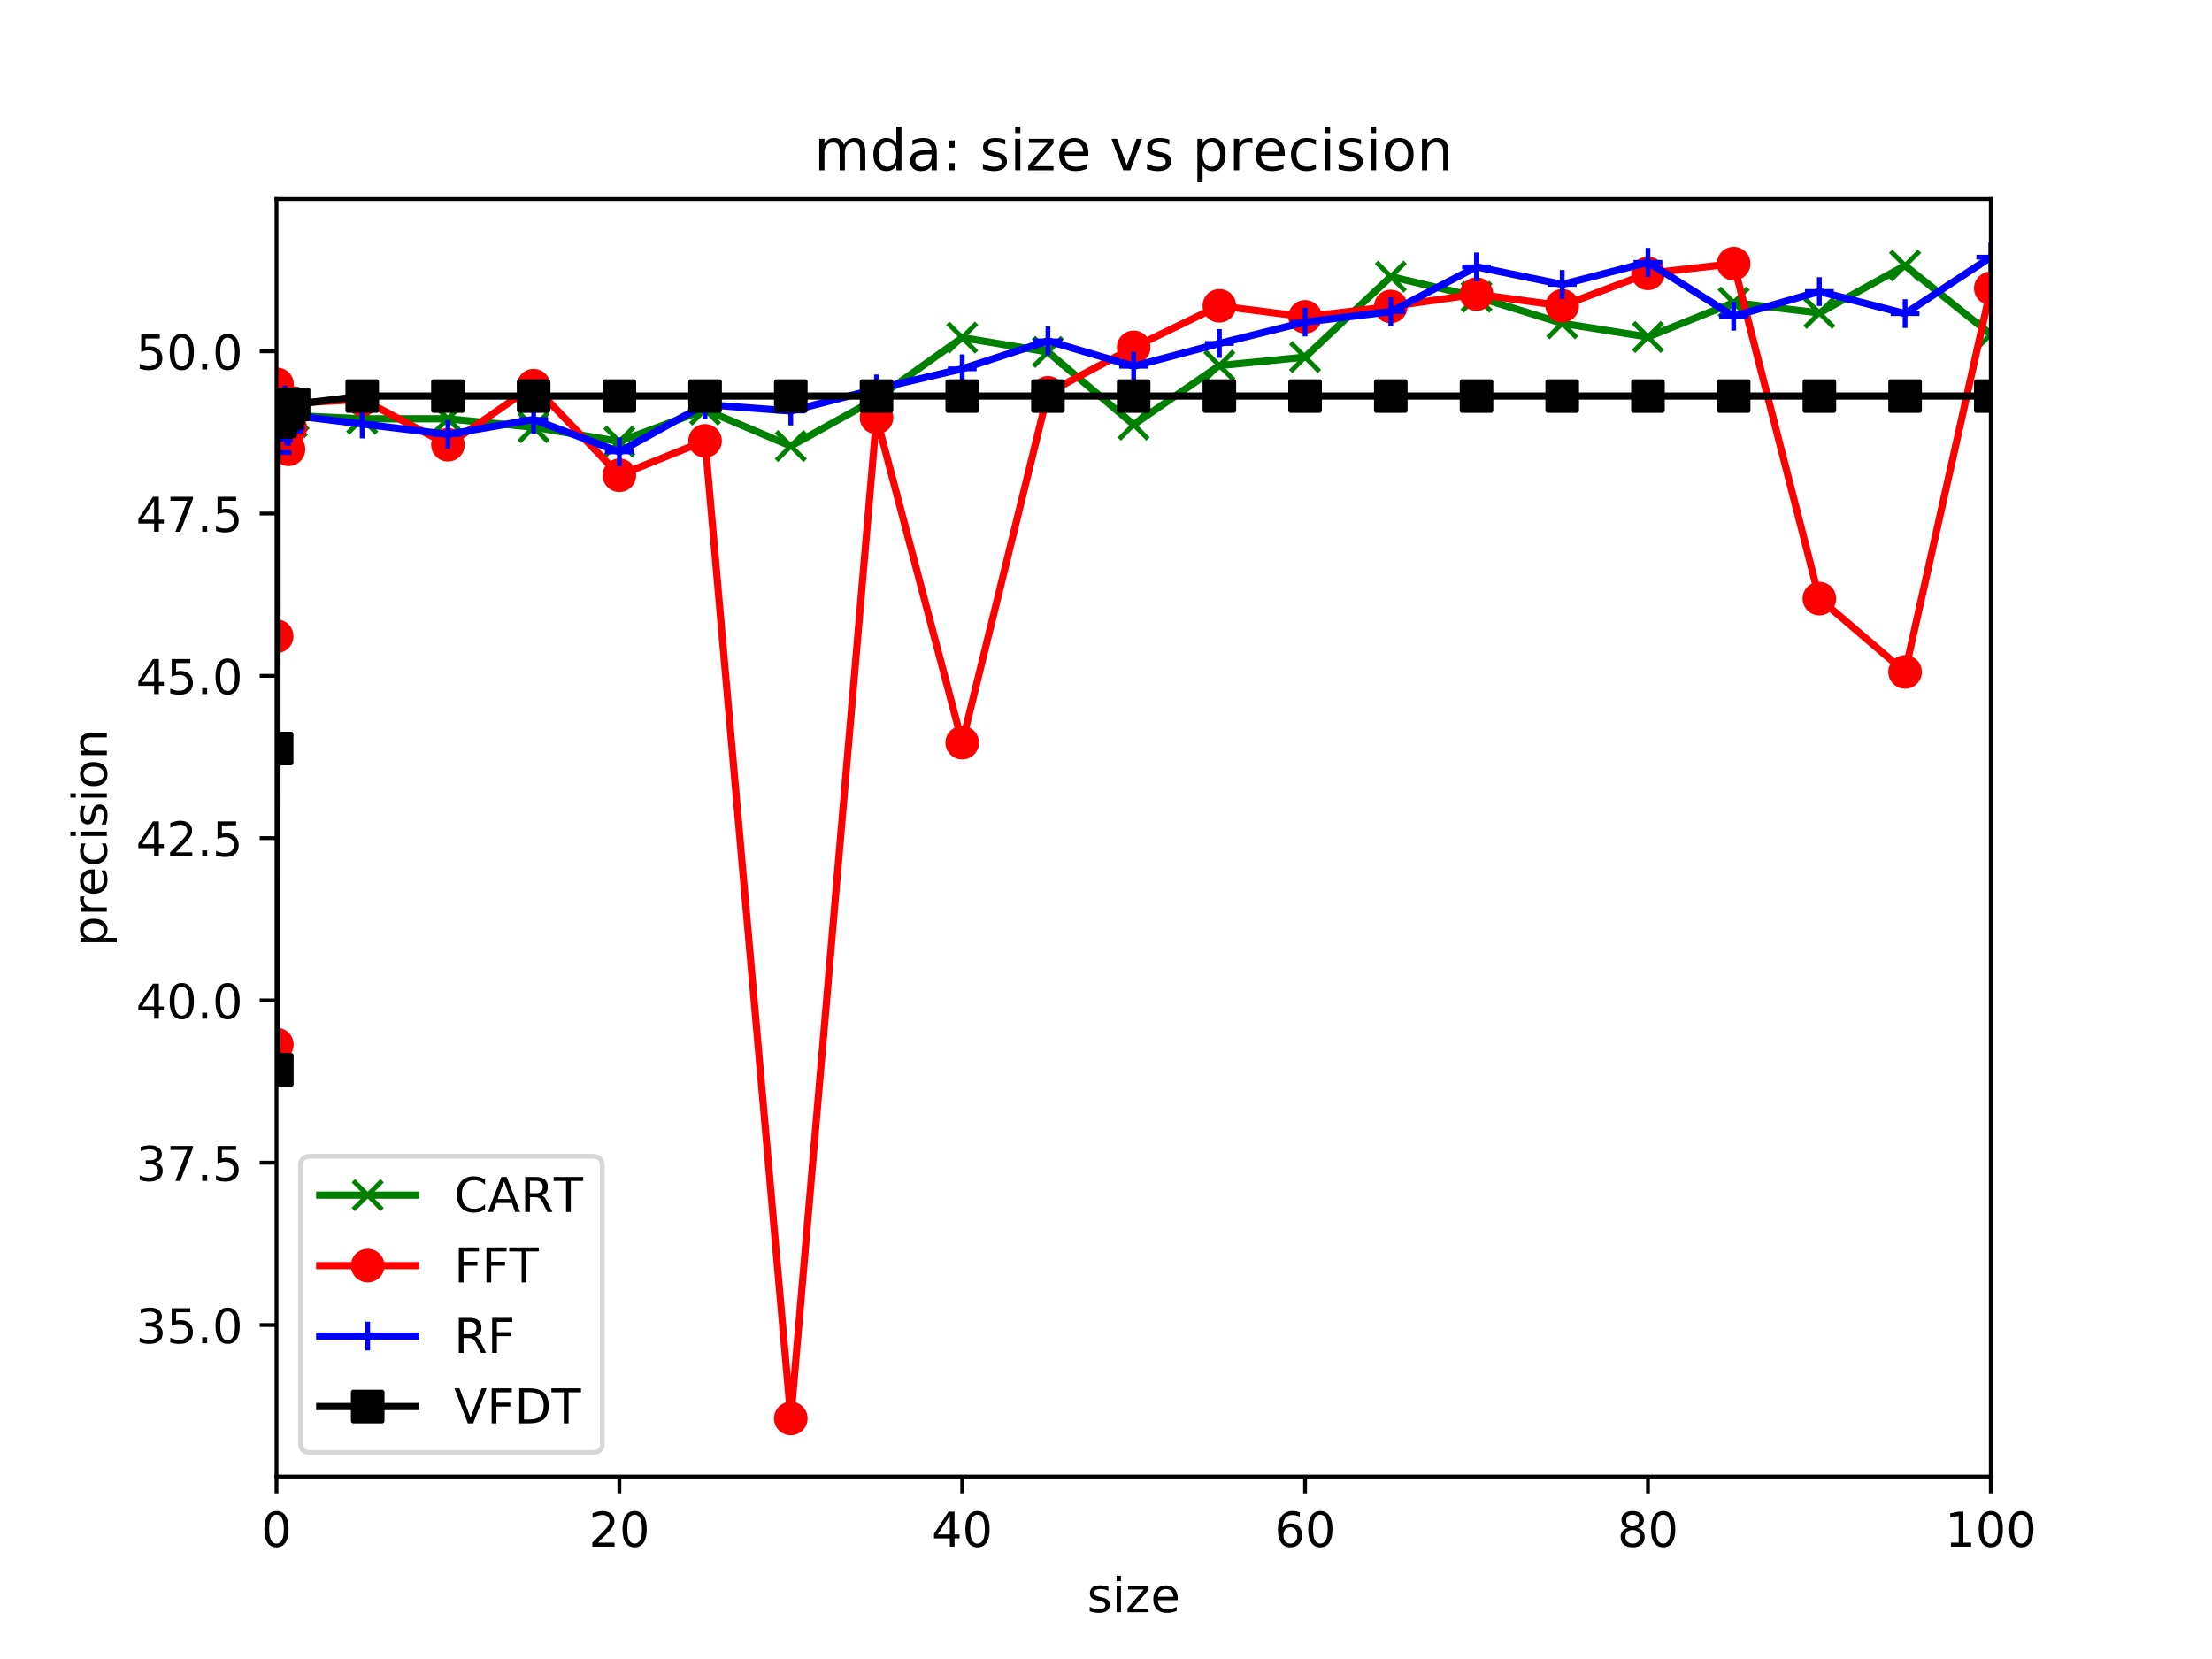 <?xml version="1.0" encoding="utf-8" standalone="no"?>
<!DOCTYPE svg PUBLIC "-//W3C//DTD SVG 1.1//EN"
  "http://www.w3.org/Graphics/SVG/1.1/DTD/svg11.dtd">
<!-- Created with matplotlib (https://matplotlib.org/) -->
<svg height="345.6pt" version="1.1" viewBox="0 0 460.8 345.6" width="460.8pt" xmlns="http://www.w3.org/2000/svg" xmlns:xlink="http://www.w3.org/1999/xlink">
 <defs>
  <style type="text/css">
*{stroke-linecap:butt;stroke-linejoin:round;}
  </style>
 </defs>
 <g id="figure_1">
  <g id="patch_1">
   <path d="M 0 345.6 
L 460.8 345.6 
L 460.8 0 
L 0 0 
z
" style="fill:#ffffff;"/>
  </g>
  <g id="axes_1">
   <g id="patch_2">
    <path d="M 57.6 307.584 
L 414.72 307.584 
L 414.72 41.472 
L 57.6 41.472 
z
" style="fill:#ffffff;"/>
   </g>
   <g id="matplotlib.axis_1">
    <g id="xtick_1">
     <g id="line2d_1">
      <defs>
       <path d="M 0 0 
L 0 3.5 
" id="m5012ac74fa" style="stroke:#000000;stroke-width:0.8;"/>
      </defs>
      <g>
       <use style="stroke:#000000;stroke-width:0.8;" x="57.6" xlink:href="#m5012ac74fa" y="307.584"/>
      </g>
     </g>
     <g id="text_1">
      <!-- 0 -->
      <defs>
       <path d="M 31.781 66.406 
Q 24.172 66.406 20.328 58.906 
Q 16.5 51.422 16.5 36.375 
Q 16.5 21.391 20.328 13.891 
Q 24.172 6.391 31.781 6.391 
Q 39.453 6.391 43.281 13.891 
Q 47.125 21.391 47.125 36.375 
Q 47.125 51.422 43.281 58.906 
Q 39.453 66.406 31.781 66.406 
z
M 31.781 74.219 
Q 44.047 74.219 50.516 64.516 
Q 56.984 54.828 56.984 36.375 
Q 56.984 17.969 50.516 8.266 
Q 44.047 -1.422 31.781 -1.422 
Q 19.531 -1.422 13.062 8.266 
Q 6.594 17.969 6.594 36.375 
Q 6.594 54.828 13.062 64.516 
Q 19.531 74.219 31.781 74.219 
z
" id="DejaVuSans-48"/>
      </defs>
      <g transform="translate(54.419 322.182)scale(0.1 -0.1)">
       <use xlink:href="#DejaVuSans-48"/>
      </g>
     </g>
    </g>
    <g id="xtick_2">
     <g id="line2d_2">
      <g>
       <use style="stroke:#000000;stroke-width:0.8;" x="129.024" xlink:href="#m5012ac74fa" y="307.584"/>
      </g>
     </g>
     <g id="text_2">
      <!-- 20 -->
      <defs>
       <path d="M 19.188 8.297 
L 53.609 8.297 
L 53.609 0 
L 7.328 0 
L 7.328 8.297 
Q 12.938 14.109 22.625 23.891 
Q 32.328 33.688 34.812 36.531 
Q 39.547 41.844 41.422 45.531 
Q 43.312 49.219 43.312 52.781 
Q 43.312 58.594 39.234 62.25 
Q 35.156 65.922 28.609 65.922 
Q 23.969 65.922 18.812 64.312 
Q 13.672 62.703 7.812 59.422 
L 7.812 69.391 
Q 13.766 71.781 18.938 73 
Q 24.125 74.219 28.422 74.219 
Q 39.75 74.219 46.484 68.547 
Q 53.219 62.891 53.219 53.422 
Q 53.219 48.922 51.531 44.891 
Q 49.859 40.875 45.406 35.406 
Q 44.188 33.984 37.641 27.219 
Q 31.109 20.453 19.188 8.297 
z
" id="DejaVuSans-50"/>
      </defs>
      <g transform="translate(122.662 322.182)scale(0.1 -0.1)">
       <use xlink:href="#DejaVuSans-50"/>
       <use x="63.623" xlink:href="#DejaVuSans-48"/>
      </g>
     </g>
    </g>
    <g id="xtick_3">
     <g id="line2d_3">
      <g>
       <use style="stroke:#000000;stroke-width:0.8;" x="200.448" xlink:href="#m5012ac74fa" y="307.584"/>
      </g>
     </g>
     <g id="text_3">
      <!-- 40 -->
      <defs>
       <path d="M 37.797 64.312 
L 12.891 25.391 
L 37.797 25.391 
z
M 35.203 72.906 
L 47.609 72.906 
L 47.609 25.391 
L 58.016 25.391 
L 58.016 17.188 
L 47.609 17.188 
L 47.609 0 
L 37.797 0 
L 37.797 17.188 
L 4.891 17.188 
L 4.891 26.703 
z
" id="DejaVuSans-52"/>
      </defs>
      <g transform="translate(194.085 322.182)scale(0.1 -0.1)">
       <use xlink:href="#DejaVuSans-52"/>
       <use x="63.623" xlink:href="#DejaVuSans-48"/>
      </g>
     </g>
    </g>
    <g id="xtick_4">
     <g id="line2d_4">
      <g>
       <use style="stroke:#000000;stroke-width:0.8;" x="271.872" xlink:href="#m5012ac74fa" y="307.584"/>
      </g>
     </g>
     <g id="text_4">
      <!-- 60 -->
      <defs>
       <path d="M 33.016 40.375 
Q 26.375 40.375 22.484 35.828 
Q 18.609 31.297 18.609 23.391 
Q 18.609 15.531 22.484 10.953 
Q 26.375 6.391 33.016 6.391 
Q 39.656 6.391 43.531 10.953 
Q 47.406 15.531 47.406 23.391 
Q 47.406 31.297 43.531 35.828 
Q 39.656 40.375 33.016 40.375 
z
M 52.594 71.297 
L 52.594 62.312 
Q 48.875 64.062 45.094 64.984 
Q 41.312 65.922 37.594 65.922 
Q 27.828 65.922 22.672 59.328 
Q 17.531 52.734 16.797 39.406 
Q 19.672 43.656 24.016 45.922 
Q 28.375 48.188 33.594 48.188 
Q 44.578 48.188 50.953 41.516 
Q 57.328 34.859 57.328 23.391 
Q 57.328 12.156 50.688 5.359 
Q 44.047 -1.422 33.016 -1.422 
Q 20.359 -1.422 13.672 8.266 
Q 6.984 17.969 6.984 36.375 
Q 6.984 53.656 15.188 63.938 
Q 23.391 74.219 37.203 74.219 
Q 40.922 74.219 44.703 73.484 
Q 48.484 72.75 52.594 71.297 
z
" id="DejaVuSans-54"/>
      </defs>
      <g transform="translate(265.51 322.182)scale(0.1 -0.1)">
       <use xlink:href="#DejaVuSans-54"/>
       <use x="63.623" xlink:href="#DejaVuSans-48"/>
      </g>
     </g>
    </g>
    <g id="xtick_5">
     <g id="line2d_5">
      <g>
       <use style="stroke:#000000;stroke-width:0.8;" x="343.296" xlink:href="#m5012ac74fa" y="307.584"/>
      </g>
     </g>
     <g id="text_5">
      <!-- 80 -->
      <defs>
       <path d="M 31.781 34.625 
Q 24.75 34.625 20.719 30.859 
Q 16.703 27.094 16.703 20.516 
Q 16.703 13.922 20.719 10.156 
Q 24.75 6.391 31.781 6.391 
Q 38.812 6.391 42.859 10.172 
Q 46.922 13.969 46.922 20.516 
Q 46.922 27.094 42.891 30.859 
Q 38.875 34.625 31.781 34.625 
z
M 21.922 38.812 
Q 15.578 40.375 12.031 44.719 
Q 8.5 49.078 8.5 55.328 
Q 8.5 64.062 14.719 69.141 
Q 20.953 74.219 31.781 74.219 
Q 42.672 74.219 48.875 69.141 
Q 55.078 64.062 55.078 55.328 
Q 55.078 49.078 51.531 44.719 
Q 48 40.375 41.703 38.812 
Q 48.828 37.156 52.797 32.312 
Q 56.781 27.484 56.781 20.516 
Q 56.781 9.906 50.312 4.234 
Q 43.844 -1.422 31.781 -1.422 
Q 19.734 -1.422 13.25 4.234 
Q 6.781 9.906 6.781 20.516 
Q 6.781 27.484 10.781 32.312 
Q 14.797 37.156 21.922 38.812 
z
M 18.312 54.391 
Q 18.312 48.734 21.844 45.562 
Q 25.391 42.391 31.781 42.391 
Q 38.141 42.391 41.719 45.562 
Q 45.312 48.734 45.312 54.391 
Q 45.312 60.062 41.719 63.234 
Q 38.141 66.406 31.781 66.406 
Q 25.391 66.406 21.844 63.234 
Q 18.312 60.062 18.312 54.391 
z
" id="DejaVuSans-56"/>
      </defs>
      <g transform="translate(336.933 322.182)scale(0.1 -0.1)">
       <use xlink:href="#DejaVuSans-56"/>
       <use x="63.623" xlink:href="#DejaVuSans-48"/>
      </g>
     </g>
    </g>
    <g id="xtick_6">
     <g id="line2d_6">
      <g>
       <use style="stroke:#000000;stroke-width:0.8;" x="414.72" xlink:href="#m5012ac74fa" y="307.584"/>
      </g>
     </g>
     <g id="text_6">
      <!-- 100 -->
      <defs>
       <path d="M 12.406 8.297 
L 28.516 8.297 
L 28.516 63.922 
L 10.984 60.406 
L 10.984 69.391 
L 28.422 72.906 
L 38.281 72.906 
L 38.281 8.297 
L 54.391 8.297 
L 54.391 0 
L 12.406 0 
z
" id="DejaVuSans-49"/>
      </defs>
      <g transform="translate(405.176 322.182)scale(0.1 -0.1)">
       <use xlink:href="#DejaVuSans-49"/>
       <use x="63.623" xlink:href="#DejaVuSans-48"/>
       <use x="127.246" xlink:href="#DejaVuSans-48"/>
      </g>
     </g>
    </g>
    <g id="text_7">
     <!-- size -->
     <defs>
      <path d="M 44.281 53.078 
L 44.281 44.578 
Q 40.484 46.531 36.375 47.5 
Q 32.281 48.484 27.875 48.484 
Q 21.188 48.484 17.844 46.438 
Q 14.5 44.391 14.5 40.281 
Q 14.5 37.156 16.891 35.375 
Q 19.281 33.594 26.516 31.984 
L 29.594 31.297 
Q 39.156 29.25 43.188 25.516 
Q 47.219 21.781 47.219 15.094 
Q 47.219 7.469 41.188 3.016 
Q 35.156 -1.422 24.609 -1.422 
Q 20.219 -1.422 15.453 -0.562 
Q 10.688 0.297 5.422 2 
L 5.422 11.281 
Q 10.406 8.688 15.234 7.391 
Q 20.062 6.109 24.812 6.109 
Q 31.156 6.109 34.562 8.281 
Q 37.984 10.453 37.984 14.406 
Q 37.984 18.062 35.516 20.016 
Q 33.062 21.969 24.703 23.781 
L 21.578 24.516 
Q 13.234 26.266 9.516 29.906 
Q 5.812 33.547 5.812 39.891 
Q 5.812 47.609 11.281 51.797 
Q 16.75 56 26.812 56 
Q 31.781 56 36.172 55.266 
Q 40.578 54.547 44.281 53.078 
z
" id="DejaVuSans-115"/>
      <path d="M 9.422 54.688 
L 18.406 54.688 
L 18.406 0 
L 9.422 0 
z
M 9.422 75.984 
L 18.406 75.984 
L 18.406 64.594 
L 9.422 64.594 
z
" id="DejaVuSans-105"/>
      <path d="M 5.516 54.688 
L 48.188 54.688 
L 48.188 46.484 
L 14.406 7.172 
L 48.188 7.172 
L 48.188 0 
L 4.297 0 
L 4.297 8.203 
L 38.094 47.516 
L 5.516 47.516 
z
" id="DejaVuSans-122"/>
      <path d="M 56.203 29.594 
L 56.203 25.203 
L 14.891 25.203 
Q 15.484 15.922 20.484 11.062 
Q 25.484 6.203 34.422 6.203 
Q 39.594 6.203 44.453 7.469 
Q 49.312 8.734 54.109 11.281 
L 54.109 2.781 
Q 49.266 0.734 44.188 -0.344 
Q 39.109 -1.422 33.891 -1.422 
Q 20.797 -1.422 13.156 6.188 
Q 5.516 13.812 5.516 26.812 
Q 5.516 40.234 12.766 48.109 
Q 20.016 56 32.328 56 
Q 43.359 56 49.781 48.891 
Q 56.203 41.797 56.203 29.594 
z
M 47.219 32.234 
Q 47.125 39.594 43.094 43.984 
Q 39.062 48.391 32.422 48.391 
Q 24.906 48.391 20.391 44.141 
Q 15.875 39.891 15.188 32.172 
z
" id="DejaVuSans-101"/>
     </defs>
     <g transform="translate(226.465 335.861)scale(0.1 -0.1)">
      <use xlink:href="#DejaVuSans-115"/>
      <use x="52.1" xlink:href="#DejaVuSans-105"/>
      <use x="79.883" xlink:href="#DejaVuSans-122"/>
      <use x="132.373" xlink:href="#DejaVuSans-101"/>
     </g>
    </g>
   </g>
   <g id="matplotlib.axis_2">
    <g id="ytick_1">
     <g id="line2d_7">
      <defs>
       <path d="M 0 0 
L -3.5 0 
" id="mf32bd32cf8" style="stroke:#000000;stroke-width:0.8;"/>
      </defs>
      <g>
       <use style="stroke:#000000;stroke-width:0.8;" x="57.6" xlink:href="#mf32bd32cf8" y="276.015"/>
      </g>
     </g>
     <g id="text_8">
      <!-- 35.0 -->
      <defs>
       <path d="M 40.578 39.312 
Q 47.656 37.797 51.625 33 
Q 55.609 28.219 55.609 21.188 
Q 55.609 10.406 48.188 4.484 
Q 40.766 -1.422 27.094 -1.422 
Q 22.516 -1.422 17.656 -0.516 
Q 12.797 0.391 7.625 2.203 
L 7.625 11.719 
Q 11.719 9.328 16.594 8.109 
Q 21.484 6.891 26.812 6.891 
Q 36.078 6.891 40.938 10.547 
Q 45.797 14.203 45.797 21.188 
Q 45.797 27.641 41.281 31.266 
Q 36.766 34.906 28.719 34.906 
L 20.219 34.906 
L 20.219 43.016 
L 29.109 43.016 
Q 36.375 43.016 40.234 45.922 
Q 44.094 48.828 44.094 54.297 
Q 44.094 59.906 40.109 62.906 
Q 36.141 65.922 28.719 65.922 
Q 24.656 65.922 20.016 65.031 
Q 15.375 64.156 9.812 62.312 
L 9.812 71.094 
Q 15.438 72.656 20.344 73.438 
Q 25.25 74.219 29.594 74.219 
Q 40.828 74.219 47.359 69.109 
Q 53.906 64.016 53.906 55.328 
Q 53.906 49.266 50.438 45.094 
Q 46.969 40.922 40.578 39.312 
z
" id="DejaVuSans-51"/>
       <path d="M 10.797 72.906 
L 49.516 72.906 
L 49.516 64.594 
L 19.828 64.594 
L 19.828 46.734 
Q 21.969 47.469 24.109 47.828 
Q 26.266 48.188 28.422 48.188 
Q 40.625 48.188 47.75 41.5 
Q 54.891 34.812 54.891 23.391 
Q 54.891 11.625 47.562 5.094 
Q 40.234 -1.422 26.906 -1.422 
Q 22.312 -1.422 17.547 -0.641 
Q 12.797 0.141 7.719 1.703 
L 7.719 11.625 
Q 12.109 9.234 16.797 8.062 
Q 21.484 6.891 26.703 6.891 
Q 35.156 6.891 40.078 11.328 
Q 45.016 15.766 45.016 23.391 
Q 45.016 31 40.078 35.438 
Q 35.156 39.891 26.703 39.891 
Q 22.75 39.891 18.812 39.016 
Q 14.891 38.141 10.797 36.281 
z
" id="DejaVuSans-53"/>
       <path d="M 10.688 12.406 
L 21 12.406 
L 21 0 
L 10.688 0 
z
" id="DejaVuSans-46"/>
      </defs>
      <g transform="translate(28.334 279.815)scale(0.1 -0.1)">
       <use xlink:href="#DejaVuSans-51"/>
       <use x="63.623" xlink:href="#DejaVuSans-53"/>
       <use x="127.246" xlink:href="#DejaVuSans-46"/>
       <use x="159.033" xlink:href="#DejaVuSans-48"/>
      </g>
     </g>
    </g>
    <g id="ytick_2">
     <g id="line2d_8">
      <g>
       <use style="stroke:#000000;stroke-width:0.8;" x="57.6" xlink:href="#mf32bd32cf8" y="242.209"/>
      </g>
     </g>
     <g id="text_9">
      <!-- 37.5 -->
      <defs>
       <path d="M 8.203 72.906 
L 55.078 72.906 
L 55.078 68.703 
L 28.609 0 
L 18.312 0 
L 43.219 64.594 
L 8.203 64.594 
z
" id="DejaVuSans-55"/>
      </defs>
      <g transform="translate(28.334 246.008)scale(0.1 -0.1)">
       <use xlink:href="#DejaVuSans-51"/>
       <use x="63.623" xlink:href="#DejaVuSans-55"/>
       <use x="127.246" xlink:href="#DejaVuSans-46"/>
       <use x="159.033" xlink:href="#DejaVuSans-53"/>
      </g>
     </g>
    </g>
    <g id="ytick_3">
     <g id="line2d_9">
      <g>
       <use style="stroke:#000000;stroke-width:0.8;" x="57.6" xlink:href="#mf32bd32cf8" y="208.402"/>
      </g>
     </g>
     <g id="text_10">
      <!-- 40.0 -->
      <g transform="translate(28.334 212.201)scale(0.1 -0.1)">
       <use xlink:href="#DejaVuSans-52"/>
       <use x="63.623" xlink:href="#DejaVuSans-48"/>
       <use x="127.246" xlink:href="#DejaVuSans-46"/>
       <use x="159.033" xlink:href="#DejaVuSans-48"/>
      </g>
     </g>
    </g>
    <g id="ytick_4">
     <g id="line2d_10">
      <g>
       <use style="stroke:#000000;stroke-width:0.8;" x="57.6" xlink:href="#mf32bd32cf8" y="174.596"/>
      </g>
     </g>
     <g id="text_11">
      <!-- 42.5 -->
      <g transform="translate(28.334 178.395)scale(0.1 -0.1)">
       <use xlink:href="#DejaVuSans-52"/>
       <use x="63.623" xlink:href="#DejaVuSans-50"/>
       <use x="127.246" xlink:href="#DejaVuSans-46"/>
       <use x="159.033" xlink:href="#DejaVuSans-53"/>
      </g>
     </g>
    </g>
    <g id="ytick_5">
     <g id="line2d_11">
      <g>
       <use style="stroke:#000000;stroke-width:0.8;" x="57.6" xlink:href="#mf32bd32cf8" y="140.789"/>
      </g>
     </g>
     <g id="text_12">
      <!-- 45.0 -->
      <g transform="translate(28.334 144.588)scale(0.1 -0.1)">
       <use xlink:href="#DejaVuSans-52"/>
       <use x="63.623" xlink:href="#DejaVuSans-53"/>
       <use x="127.246" xlink:href="#DejaVuSans-46"/>
       <use x="159.033" xlink:href="#DejaVuSans-48"/>
      </g>
     </g>
    </g>
    <g id="ytick_6">
     <g id="line2d_12">
      <g>
       <use style="stroke:#000000;stroke-width:0.8;" x="57.6" xlink:href="#mf32bd32cf8" y="106.982"/>
      </g>
     </g>
     <g id="text_13">
      <!-- 47.5 -->
      <g transform="translate(28.334 110.782)scale(0.1 -0.1)">
       <use xlink:href="#DejaVuSans-52"/>
       <use x="63.623" xlink:href="#DejaVuSans-55"/>
       <use x="127.246" xlink:href="#DejaVuSans-46"/>
       <use x="159.033" xlink:href="#DejaVuSans-53"/>
      </g>
     </g>
    </g>
    <g id="ytick_7">
     <g id="line2d_13">
      <g>
       <use style="stroke:#000000;stroke-width:0.8;" x="57.6" xlink:href="#mf32bd32cf8" y="73.176"/>
      </g>
     </g>
     <g id="text_14">
      <!-- 50.0 -->
      <g transform="translate(28.334 76.975)scale(0.1 -0.1)">
       <use xlink:href="#DejaVuSans-53"/>
       <use x="63.623" xlink:href="#DejaVuSans-48"/>
       <use x="127.246" xlink:href="#DejaVuSans-46"/>
       <use x="159.033" xlink:href="#DejaVuSans-48"/>
      </g>
     </g>
    </g>
    <g id="text_15">
     <!-- precision -->
     <defs>
      <path d="M 18.109 8.203 
L 18.109 -20.797 
L 9.078 -20.797 
L 9.078 54.688 
L 18.109 54.688 
L 18.109 46.391 
Q 20.953 51.266 25.266 53.625 
Q 29.594 56 35.594 56 
Q 45.562 56 51.781 48.094 
Q 58.016 40.188 58.016 27.297 
Q 58.016 14.406 51.781 6.484 
Q 45.562 -1.422 35.594 -1.422 
Q 29.594 -1.422 25.266 0.953 
Q 20.953 3.328 18.109 8.203 
z
M 48.688 27.297 
Q 48.688 37.203 44.609 42.844 
Q 40.531 48.484 33.406 48.484 
Q 26.266 48.484 22.188 42.844 
Q 18.109 37.203 18.109 27.297 
Q 18.109 17.391 22.188 11.75 
Q 26.266 6.109 33.406 6.109 
Q 40.531 6.109 44.609 11.75 
Q 48.688 17.391 48.688 27.297 
z
" id="DejaVuSans-112"/>
      <path d="M 41.109 46.297 
Q 39.594 47.172 37.812 47.578 
Q 36.031 48 33.891 48 
Q 26.266 48 22.188 43.047 
Q 18.109 38.094 18.109 28.812 
L 18.109 0 
L 9.078 0 
L 9.078 54.688 
L 18.109 54.688 
L 18.109 46.188 
Q 20.953 51.172 25.484 53.578 
Q 30.031 56 36.531 56 
Q 37.453 56 38.578 55.875 
Q 39.703 55.766 41.062 55.516 
z
" id="DejaVuSans-114"/>
      <path d="M 48.781 52.594 
L 48.781 44.188 
Q 44.969 46.297 41.141 47.344 
Q 37.312 48.391 33.406 48.391 
Q 24.656 48.391 19.812 42.844 
Q 14.984 37.312 14.984 27.297 
Q 14.984 17.281 19.812 11.734 
Q 24.656 6.203 33.406 6.203 
Q 37.312 6.203 41.141 7.25 
Q 44.969 8.297 48.781 10.406 
L 48.781 2.094 
Q 45.016 0.344 40.984 -0.531 
Q 36.969 -1.422 32.422 -1.422 
Q 20.062 -1.422 12.781 6.344 
Q 5.516 14.109 5.516 27.297 
Q 5.516 40.672 12.859 48.328 
Q 20.219 56 33.016 56 
Q 37.156 56 41.109 55.141 
Q 45.062 54.297 48.781 52.594 
z
" id="DejaVuSans-99"/>
      <path d="M 30.609 48.391 
Q 23.391 48.391 19.188 42.75 
Q 14.984 37.109 14.984 27.297 
Q 14.984 17.484 19.156 11.844 
Q 23.344 6.203 30.609 6.203 
Q 37.797 6.203 41.984 11.859 
Q 46.188 17.531 46.188 27.297 
Q 46.188 37.016 41.984 42.703 
Q 37.797 48.391 30.609 48.391 
z
M 30.609 56 
Q 42.328 56 49.016 48.375 
Q 55.719 40.766 55.719 27.297 
Q 55.719 13.875 49.016 6.219 
Q 42.328 -1.422 30.609 -1.422 
Q 18.844 -1.422 12.172 6.219 
Q 5.516 13.875 5.516 27.297 
Q 5.516 40.766 12.172 48.375 
Q 18.844 56 30.609 56 
z
" id="DejaVuSans-111"/>
      <path d="M 54.891 33.016 
L 54.891 0 
L 45.906 0 
L 45.906 32.719 
Q 45.906 40.484 42.875 44.328 
Q 39.844 48.188 33.797 48.188 
Q 26.516 48.188 22.312 43.547 
Q 18.109 38.922 18.109 30.906 
L 18.109 0 
L 9.078 0 
L 9.078 54.688 
L 18.109 54.688 
L 18.109 46.188 
Q 21.344 51.125 25.703 53.562 
Q 30.078 56 35.797 56 
Q 45.219 56 50.047 50.172 
Q 54.891 44.344 54.891 33.016 
z
" id="DejaVuSans-110"/>
     </defs>
     <g transform="translate(22.255 197.193)rotate(-90)scale(0.1 -0.1)">
      <use xlink:href="#DejaVuSans-112"/>
      <use x="63.477" xlink:href="#DejaVuSans-114"/>
      <use x="104.559" xlink:href="#DejaVuSans-101"/>
      <use x="166.082" xlink:href="#DejaVuSans-99"/>
      <use x="221.062" xlink:href="#DejaVuSans-105"/>
      <use x="248.846" xlink:href="#DejaVuSans-115"/>
      <use x="300.945" xlink:href="#DejaVuSans-105"/>
      <use x="328.729" xlink:href="#DejaVuSans-111"/>
      <use x="389.91" xlink:href="#DejaVuSans-110"/>
     </g>
    </g>
   </g>
   <g id="line2d_14">
    <path clip-path="url(#pc48d5908f8)" d="M 57.636 155.934 
L 57.671 86.563 
L 57.707 88.186 
L 57.743 86.834 
L 57.779 88.051 
L 57.814 87.51 
L 57.85 87.645 
L 57.886 87.645 
L 57.921 87.645 
L 57.957 87.645 
L 58.314 86.563 
L 58.671 84.129 
L 59.028 84.129 
L 59.386 83.859 
L 59.743 85.211 
L 60.1 91.837 
L 60.457 84.805 
L 60.814 87.916 
L 61.171 86.563 
L 75.456 87.239 
L 93.312 87.239 
L 111.168 88.997 
L 129.024 91.972 
L 146.88 85.346 
L 164.736 92.919 
L 182.592 83.047 
L 200.448 70.336 
L 218.304 73.311 
L 236.16 88.456 
L 254.016 76.151 
L 271.872 74.393 
L 289.728 57.625 
L 307.584 61.817 
L 325.44 67.361 
L 343.296 70.201 
L 361.152 63.034 
L 379.008 65.197 
L 396.864 55.326 
L 414.72 69.66 
" style="fill:none;stroke:#008000;stroke-linecap:square;stroke-width:1.5;"/>
    <defs>
     <path d="M -3 3 
L 3 -3 
M -3 -3 
L 3 3 
" id="m1d306abfaf" style="stroke:#008000;"/>
    </defs>
    <g clip-path="url(#pc48d5908f8)">
     <use style="fill:#008000;stroke:#008000;" x="57.636" xlink:href="#m1d306abfaf" y="155.934"/>
     <use style="fill:#008000;stroke:#008000;" x="57.671" xlink:href="#m1d306abfaf" y="86.563"/>
     <use style="fill:#008000;stroke:#008000;" x="57.707" xlink:href="#m1d306abfaf" y="88.186"/>
     <use style="fill:#008000;stroke:#008000;" x="57.743" xlink:href="#m1d306abfaf" y="86.834"/>
     <use style="fill:#008000;stroke:#008000;" x="57.779" xlink:href="#m1d306abfaf" y="88.051"/>
     <use style="fill:#008000;stroke:#008000;" x="57.814" xlink:href="#m1d306abfaf" y="87.51"/>
     <use style="fill:#008000;stroke:#008000;" x="57.85" xlink:href="#m1d306abfaf" y="87.645"/>
     <use style="fill:#008000;stroke:#008000;" x="57.886" xlink:href="#m1d306abfaf" y="87.645"/>
     <use style="fill:#008000;stroke:#008000;" x="57.921" xlink:href="#m1d306abfaf" y="87.645"/>
     <use style="fill:#008000;stroke:#008000;" x="57.957" xlink:href="#m1d306abfaf" y="87.645"/>
     <use style="fill:#008000;stroke:#008000;" x="58.314" xlink:href="#m1d306abfaf" y="86.563"/>
     <use style="fill:#008000;stroke:#008000;" x="58.671" xlink:href="#m1d306abfaf" y="84.129"/>
     <use style="fill:#008000;stroke:#008000;" x="59.028" xlink:href="#m1d306abfaf" y="84.129"/>
     <use style="fill:#008000;stroke:#008000;" x="59.386" xlink:href="#m1d306abfaf" y="83.859"/>
     <use style="fill:#008000;stroke:#008000;" x="59.743" xlink:href="#m1d306abfaf" y="85.211"/>
     <use style="fill:#008000;stroke:#008000;" x="60.1" xlink:href="#m1d306abfaf" y="91.837"/>
     <use style="fill:#008000;stroke:#008000;" x="60.457" xlink:href="#m1d306abfaf" y="84.805"/>
     <use style="fill:#008000;stroke:#008000;" x="60.814" xlink:href="#m1d306abfaf" y="87.916"/>
     <use style="fill:#008000;stroke:#008000;" x="61.171" xlink:href="#m1d306abfaf" y="86.563"/>
     <use style="fill:#008000;stroke:#008000;" x="75.456" xlink:href="#m1d306abfaf" y="87.239"/>
     <use style="fill:#008000;stroke:#008000;" x="93.312" xlink:href="#m1d306abfaf" y="87.239"/>
     <use style="fill:#008000;stroke:#008000;" x="111.168" xlink:href="#m1d306abfaf" y="88.997"/>
     <use style="fill:#008000;stroke:#008000;" x="129.024" xlink:href="#m1d306abfaf" y="91.972"/>
     <use style="fill:#008000;stroke:#008000;" x="146.88" xlink:href="#m1d306abfaf" y="85.346"/>
     <use style="fill:#008000;stroke:#008000;" x="164.736" xlink:href="#m1d306abfaf" y="92.919"/>
     <use style="fill:#008000;stroke:#008000;" x="182.592" xlink:href="#m1d306abfaf" y="83.047"/>
     <use style="fill:#008000;stroke:#008000;" x="200.448" xlink:href="#m1d306abfaf" y="70.336"/>
     <use style="fill:#008000;stroke:#008000;" x="218.304" xlink:href="#m1d306abfaf" y="73.311"/>
     <use style="fill:#008000;stroke:#008000;" x="236.16" xlink:href="#m1d306abfaf" y="88.456"/>
     <use style="fill:#008000;stroke:#008000;" x="254.016" xlink:href="#m1d306abfaf" y="76.151"/>
     <use style="fill:#008000;stroke:#008000;" x="271.872" xlink:href="#m1d306abfaf" y="74.393"/>
     <use style="fill:#008000;stroke:#008000;" x="289.728" xlink:href="#m1d306abfaf" y="57.625"/>
     <use style="fill:#008000;stroke:#008000;" x="307.584" xlink:href="#m1d306abfaf" y="61.817"/>
     <use style="fill:#008000;stroke:#008000;" x="325.44" xlink:href="#m1d306abfaf" y="67.361"/>
     <use style="fill:#008000;stroke:#008000;" x="343.296" xlink:href="#m1d306abfaf" y="70.201"/>
     <use style="fill:#008000;stroke:#008000;" x="361.152" xlink:href="#m1d306abfaf" y="63.034"/>
     <use style="fill:#008000;stroke:#008000;" x="379.008" xlink:href="#m1d306abfaf" y="65.197"/>
     <use style="fill:#008000;stroke:#008000;" x="396.864" xlink:href="#m1d306abfaf" y="55.326"/>
     <use style="fill:#008000;stroke:#008000;" x="414.72" xlink:href="#m1d306abfaf" y="69.66"/>
    </g>
   </g>
   <g id="line2d_15">
    <path clip-path="url(#pc48d5908f8)" d="M 57.636 132.54 
L 57.671 217.598 
L 57.707 80.072 
L 57.743 82.642 
L 57.779 81.695 
L 57.814 85.211 
L 57.85 88.051 
L 57.886 88.051 
L 57.921 88.051 
L 57.957 88.051 
L 58.314 84.67 
L 58.671 83.588 
L 59.028 85.076 
L 59.386 87.51 
L 59.743 91.161 
L 60.1 93.595 
L 60.457 89.133 
L 60.814 84.264 
L 61.171 83.994 
L 75.456 83.183 
L 93.312 92.648 
L 111.168 80.343 
L 129.024 99.004 
L 146.88 91.837 
L 164.736 295.488 
L 182.592 86.969 
L 200.448 154.717 
L 218.304 81.83 
L 236.16 72.364 
L 254.016 63.71 
L 271.872 66.009 
L 289.728 63.845 
L 307.584 61.276 
L 325.44 63.71 
L 343.296 56.949 
L 361.152 54.92 
L 379.008 124.697 
L 396.864 139.978 
L 414.72 60.059 
" style="fill:none;stroke:#ff0000;stroke-linecap:square;stroke-width:1.5;"/>
    <defs>
     <path d="M 0 3 
C 0.796 3 1.559 2.684 2.121 2.121 
C 2.684 1.559 3 0.796 3 0 
C 3 -0.796 2.684 -1.559 2.121 -2.121 
C 1.559 -2.684 0.796 -3 0 -3 
C -0.796 -3 -1.559 -2.684 -2.121 -2.121 
C -2.684 -1.559 -3 -0.796 -3 0 
C -3 0.796 -2.684 1.559 -2.121 2.121 
C -1.559 2.684 -0.796 3 0 3 
z
" id="ma092f73ce8" style="stroke:#ff0000;"/>
    </defs>
    <g clip-path="url(#pc48d5908f8)">
     <use style="fill:#ff0000;stroke:#ff0000;" x="57.636" xlink:href="#ma092f73ce8" y="132.54"/>
     <use style="fill:#ff0000;stroke:#ff0000;" x="57.671" xlink:href="#ma092f73ce8" y="217.598"/>
     <use style="fill:#ff0000;stroke:#ff0000;" x="57.707" xlink:href="#ma092f73ce8" y="80.072"/>
     <use style="fill:#ff0000;stroke:#ff0000;" x="57.743" xlink:href="#ma092f73ce8" y="82.642"/>
     <use style="fill:#ff0000;stroke:#ff0000;" x="57.779" xlink:href="#ma092f73ce8" y="81.695"/>
     <use style="fill:#ff0000;stroke:#ff0000;" x="57.814" xlink:href="#ma092f73ce8" y="85.211"/>
     <use style="fill:#ff0000;stroke:#ff0000;" x="57.85" xlink:href="#ma092f73ce8" y="88.051"/>
     <use style="fill:#ff0000;stroke:#ff0000;" x="57.886" xlink:href="#ma092f73ce8" y="88.051"/>
     <use style="fill:#ff0000;stroke:#ff0000;" x="57.921" xlink:href="#ma092f73ce8" y="88.051"/>
     <use style="fill:#ff0000;stroke:#ff0000;" x="57.957" xlink:href="#ma092f73ce8" y="88.051"/>
     <use style="fill:#ff0000;stroke:#ff0000;" x="58.314" xlink:href="#ma092f73ce8" y="84.67"/>
     <use style="fill:#ff0000;stroke:#ff0000;" x="58.671" xlink:href="#ma092f73ce8" y="83.588"/>
     <use style="fill:#ff0000;stroke:#ff0000;" x="59.028" xlink:href="#ma092f73ce8" y="85.076"/>
     <use style="fill:#ff0000;stroke:#ff0000;" x="59.386" xlink:href="#ma092f73ce8" y="87.51"/>
     <use style="fill:#ff0000;stroke:#ff0000;" x="59.743" xlink:href="#ma092f73ce8" y="91.161"/>
     <use style="fill:#ff0000;stroke:#ff0000;" x="60.1" xlink:href="#ma092f73ce8" y="93.595"/>
     <use style="fill:#ff0000;stroke:#ff0000;" x="60.457" xlink:href="#ma092f73ce8" y="89.133"/>
     <use style="fill:#ff0000;stroke:#ff0000;" x="60.814" xlink:href="#ma092f73ce8" y="84.264"/>
     <use style="fill:#ff0000;stroke:#ff0000;" x="61.171" xlink:href="#ma092f73ce8" y="83.994"/>
     <use style="fill:#ff0000;stroke:#ff0000;" x="75.456" xlink:href="#ma092f73ce8" y="83.183"/>
     <use style="fill:#ff0000;stroke:#ff0000;" x="93.312" xlink:href="#ma092f73ce8" y="92.648"/>
     <use style="fill:#ff0000;stroke:#ff0000;" x="111.168" xlink:href="#ma092f73ce8" y="80.343"/>
     <use style="fill:#ff0000;stroke:#ff0000;" x="129.024" xlink:href="#ma092f73ce8" y="99.004"/>
     <use style="fill:#ff0000;stroke:#ff0000;" x="146.88" xlink:href="#ma092f73ce8" y="91.837"/>
     <use style="fill:#ff0000;stroke:#ff0000;" x="164.736" xlink:href="#ma092f73ce8" y="295.488"/>
     <use style="fill:#ff0000;stroke:#ff0000;" x="182.592" xlink:href="#ma092f73ce8" y="86.969"/>
     <use style="fill:#ff0000;stroke:#ff0000;" x="200.448" xlink:href="#ma092f73ce8" y="154.717"/>
     <use style="fill:#ff0000;stroke:#ff0000;" x="218.304" xlink:href="#ma092f73ce8" y="81.83"/>
     <use style="fill:#ff0000;stroke:#ff0000;" x="236.16" xlink:href="#ma092f73ce8" y="72.364"/>
     <use style="fill:#ff0000;stroke:#ff0000;" x="254.016" xlink:href="#ma092f73ce8" y="63.71"/>
     <use style="fill:#ff0000;stroke:#ff0000;" x="271.872" xlink:href="#ma092f73ce8" y="66.009"/>
     <use style="fill:#ff0000;stroke:#ff0000;" x="289.728" xlink:href="#ma092f73ce8" y="63.845"/>
     <use style="fill:#ff0000;stroke:#ff0000;" x="307.584" xlink:href="#ma092f73ce8" y="61.276"/>
     <use style="fill:#ff0000;stroke:#ff0000;" x="325.44" xlink:href="#ma092f73ce8" y="63.71"/>
     <use style="fill:#ff0000;stroke:#ff0000;" x="343.296" xlink:href="#ma092f73ce8" y="56.949"/>
     <use style="fill:#ff0000;stroke:#ff0000;" x="361.152" xlink:href="#ma092f73ce8" y="54.92"/>
     <use style="fill:#ff0000;stroke:#ff0000;" x="379.008" xlink:href="#ma092f73ce8" y="124.697"/>
     <use style="fill:#ff0000;stroke:#ff0000;" x="396.864" xlink:href="#ma092f73ce8" y="139.978"/>
     <use style="fill:#ff0000;stroke:#ff0000;" x="414.72" xlink:href="#ma092f73ce8" y="60.059"/>
    </g>
   </g>
   <g id="line2d_16">
    <path clip-path="url(#pc48d5908f8)" d="M 57.636 155.934 
L 57.671 86.563 
L 57.707 94.271 
L 57.743 87.916 
L 57.779 87.51 
L 57.814 87.78 
L 57.85 87.645 
L 57.886 87.916 
L 57.921 87.78 
L 57.957 87.78 
L 58.314 87.51 
L 58.671 88.997 
L 59.028 88.997 
L 59.386 83.318 
L 59.743 89.809 
L 60.1 89.809 
L 60.457 89.133 
L 60.814 84.4 
L 61.171 86.563 
L 75.456 88.321 
L 93.312 90.485 
L 111.168 87.375 
L 129.024 94.136 
L 146.88 84.264 
L 164.736 85.617 
L 182.592 81.019 
L 200.448 76.827 
L 218.304 71.012 
L 236.16 76.286 
L 254.016 71.553 
L 271.872 67.091 
L 289.728 64.927 
L 307.584 55.596 
L 325.44 59.248 
L 343.296 54.65 
L 361.152 65.874 
L 379.008 60.735 
L 396.864 65.333 
L 414.72 53.568 
" style="fill:none;stroke:#0000ff;stroke-linecap:square;stroke-width:1.5;"/>
    <defs>
     <path d="M -3 0 
L 3 0 
M 0 3 
L 0 -3 
" id="m51ee3dba98" style="stroke:#0000ff;"/>
    </defs>
    <g clip-path="url(#pc48d5908f8)">
     <use style="fill:#0000ff;stroke:#0000ff;" x="57.636" xlink:href="#m51ee3dba98" y="155.934"/>
     <use style="fill:#0000ff;stroke:#0000ff;" x="57.671" xlink:href="#m51ee3dba98" y="86.563"/>
     <use style="fill:#0000ff;stroke:#0000ff;" x="57.707" xlink:href="#m51ee3dba98" y="94.271"/>
     <use style="fill:#0000ff;stroke:#0000ff;" x="57.743" xlink:href="#m51ee3dba98" y="87.916"/>
     <use style="fill:#0000ff;stroke:#0000ff;" x="57.779" xlink:href="#m51ee3dba98" y="87.51"/>
     <use style="fill:#0000ff;stroke:#0000ff;" x="57.814" xlink:href="#m51ee3dba98" y="87.78"/>
     <use style="fill:#0000ff;stroke:#0000ff;" x="57.85" xlink:href="#m51ee3dba98" y="87.645"/>
     <use style="fill:#0000ff;stroke:#0000ff;" x="57.886" xlink:href="#m51ee3dba98" y="87.916"/>
     <use style="fill:#0000ff;stroke:#0000ff;" x="57.921" xlink:href="#m51ee3dba98" y="87.78"/>
     <use style="fill:#0000ff;stroke:#0000ff;" x="57.957" xlink:href="#m51ee3dba98" y="87.78"/>
     <use style="fill:#0000ff;stroke:#0000ff;" x="58.314" xlink:href="#m51ee3dba98" y="87.51"/>
     <use style="fill:#0000ff;stroke:#0000ff;" x="58.671" xlink:href="#m51ee3dba98" y="88.997"/>
     <use style="fill:#0000ff;stroke:#0000ff;" x="59.028" xlink:href="#m51ee3dba98" y="88.997"/>
     <use style="fill:#0000ff;stroke:#0000ff;" x="59.386" xlink:href="#m51ee3dba98" y="83.318"/>
     <use style="fill:#0000ff;stroke:#0000ff;" x="59.743" xlink:href="#m51ee3dba98" y="89.809"/>
     <use style="fill:#0000ff;stroke:#0000ff;" x="60.1" xlink:href="#m51ee3dba98" y="89.809"/>
     <use style="fill:#0000ff;stroke:#0000ff;" x="60.457" xlink:href="#m51ee3dba98" y="89.133"/>
     <use style="fill:#0000ff;stroke:#0000ff;" x="60.814" xlink:href="#m51ee3dba98" y="84.4"/>
     <use style="fill:#0000ff;stroke:#0000ff;" x="61.171" xlink:href="#m51ee3dba98" y="86.563"/>
     <use style="fill:#0000ff;stroke:#0000ff;" x="75.456" xlink:href="#m51ee3dba98" y="88.321"/>
     <use style="fill:#0000ff;stroke:#0000ff;" x="93.312" xlink:href="#m51ee3dba98" y="90.485"/>
     <use style="fill:#0000ff;stroke:#0000ff;" x="111.168" xlink:href="#m51ee3dba98" y="87.375"/>
     <use style="fill:#0000ff;stroke:#0000ff;" x="129.024" xlink:href="#m51ee3dba98" y="94.136"/>
     <use style="fill:#0000ff;stroke:#0000ff;" x="146.88" xlink:href="#m51ee3dba98" y="84.264"/>
     <use style="fill:#0000ff;stroke:#0000ff;" x="164.736" xlink:href="#m51ee3dba98" y="85.617"/>
     <use style="fill:#0000ff;stroke:#0000ff;" x="182.592" xlink:href="#m51ee3dba98" y="81.019"/>
     <use style="fill:#0000ff;stroke:#0000ff;" x="200.448" xlink:href="#m51ee3dba98" y="76.827"/>
     <use style="fill:#0000ff;stroke:#0000ff;" x="218.304" xlink:href="#m51ee3dba98" y="71.012"/>
     <use style="fill:#0000ff;stroke:#0000ff;" x="236.16" xlink:href="#m51ee3dba98" y="76.286"/>
     <use style="fill:#0000ff;stroke:#0000ff;" x="254.016" xlink:href="#m51ee3dba98" y="71.553"/>
     <use style="fill:#0000ff;stroke:#0000ff;" x="271.872" xlink:href="#m51ee3dba98" y="67.091"/>
     <use style="fill:#0000ff;stroke:#0000ff;" x="289.728" xlink:href="#m51ee3dba98" y="64.927"/>
     <use style="fill:#0000ff;stroke:#0000ff;" x="307.584" xlink:href="#m51ee3dba98" y="55.596"/>
     <use style="fill:#0000ff;stroke:#0000ff;" x="325.44" xlink:href="#m51ee3dba98" y="59.248"/>
     <use style="fill:#0000ff;stroke:#0000ff;" x="343.296" xlink:href="#m51ee3dba98" y="54.65"/>
     <use style="fill:#0000ff;stroke:#0000ff;" x="361.152" xlink:href="#m51ee3dba98" y="65.874"/>
     <use style="fill:#0000ff;stroke:#0000ff;" x="379.008" xlink:href="#m51ee3dba98" y="60.735"/>
     <use style="fill:#0000ff;stroke:#0000ff;" x="396.864" xlink:href="#m51ee3dba98" y="65.333"/>
     <use style="fill:#0000ff;stroke:#0000ff;" x="414.72" xlink:href="#m51ee3dba98" y="53.568"/>
    </g>
   </g>
   <g id="line2d_17">
    <path clip-path="url(#pc48d5908f8)" d="M 57.636 155.934 
L 57.671 222.871 
L 57.707 87.78 
L 57.743 87.78 
L 57.779 87.78 
L 57.814 87.78 
L 57.85 87.78 
L 57.886 87.78 
L 57.921 87.78 
L 57.957 87.78 
L 58.314 87.78 
L 58.671 86.563 
L 59.028 85.617 
L 59.386 85.211 
L 59.743 86.022 
L 60.1 85.076 
L 60.457 84.264 
L 60.814 84.264 
L 61.171 84.264 
L 75.456 82.506 
L 93.312 82.506 
L 111.168 82.506 
L 129.024 82.506 
L 146.88 82.506 
L 164.736 82.506 
L 182.592 82.506 
L 200.448 82.506 
L 218.304 82.506 
L 236.16 82.506 
L 254.016 82.506 
L 271.872 82.506 
L 289.728 82.506 
L 307.584 82.506 
L 325.44 82.506 
L 343.296 82.506 
L 361.152 82.506 
L 379.008 82.506 
L 396.864 82.506 
L 414.72 82.506 
" style="fill:none;stroke:#000000;stroke-linecap:square;stroke-width:1.5;"/>
    <defs>
     <path d="M -3 3 
L 3 3 
L 3 -3 
L -3 -3 
z
" id="m9a8a8a3b34" style="stroke:#000000;stroke-linejoin:miter;"/>
    </defs>
    <g clip-path="url(#pc48d5908f8)">
     <use style="stroke:#000000;stroke-linejoin:miter;" x="57.636" xlink:href="#m9a8a8a3b34" y="155.934"/>
     <use style="stroke:#000000;stroke-linejoin:miter;" x="57.671" xlink:href="#m9a8a8a3b34" y="222.871"/>
     <use style="stroke:#000000;stroke-linejoin:miter;" x="57.707" xlink:href="#m9a8a8a3b34" y="87.78"/>
     <use style="stroke:#000000;stroke-linejoin:miter;" x="57.743" xlink:href="#m9a8a8a3b34" y="87.78"/>
     <use style="stroke:#000000;stroke-linejoin:miter;" x="57.779" xlink:href="#m9a8a8a3b34" y="87.78"/>
     <use style="stroke:#000000;stroke-linejoin:miter;" x="57.814" xlink:href="#m9a8a8a3b34" y="87.78"/>
     <use style="stroke:#000000;stroke-linejoin:miter;" x="57.85" xlink:href="#m9a8a8a3b34" y="87.78"/>
     <use style="stroke:#000000;stroke-linejoin:miter;" x="57.886" xlink:href="#m9a8a8a3b34" y="87.78"/>
     <use style="stroke:#000000;stroke-linejoin:miter;" x="57.921" xlink:href="#m9a8a8a3b34" y="87.78"/>
     <use style="stroke:#000000;stroke-linejoin:miter;" x="57.957" xlink:href="#m9a8a8a3b34" y="87.78"/>
     <use style="stroke:#000000;stroke-linejoin:miter;" x="58.314" xlink:href="#m9a8a8a3b34" y="87.78"/>
     <use style="stroke:#000000;stroke-linejoin:miter;" x="58.671" xlink:href="#m9a8a8a3b34" y="86.563"/>
     <use style="stroke:#000000;stroke-linejoin:miter;" x="59.028" xlink:href="#m9a8a8a3b34" y="85.617"/>
     <use style="stroke:#000000;stroke-linejoin:miter;" x="59.386" xlink:href="#m9a8a8a3b34" y="85.211"/>
     <use style="stroke:#000000;stroke-linejoin:miter;" x="59.743" xlink:href="#m9a8a8a3b34" y="86.022"/>
     <use style="stroke:#000000;stroke-linejoin:miter;" x="60.1" xlink:href="#m9a8a8a3b34" y="85.076"/>
     <use style="stroke:#000000;stroke-linejoin:miter;" x="60.457" xlink:href="#m9a8a8a3b34" y="84.264"/>
     <use style="stroke:#000000;stroke-linejoin:miter;" x="60.814" xlink:href="#m9a8a8a3b34" y="84.264"/>
     <use style="stroke:#000000;stroke-linejoin:miter;" x="61.171" xlink:href="#m9a8a8a3b34" y="84.264"/>
     <use style="stroke:#000000;stroke-linejoin:miter;" x="75.456" xlink:href="#m9a8a8a3b34" y="82.506"/>
     <use style="stroke:#000000;stroke-linejoin:miter;" x="93.312" xlink:href="#m9a8a8a3b34" y="82.506"/>
     <use style="stroke:#000000;stroke-linejoin:miter;" x="111.168" xlink:href="#m9a8a8a3b34" y="82.506"/>
     <use style="stroke:#000000;stroke-linejoin:miter;" x="129.024" xlink:href="#m9a8a8a3b34" y="82.506"/>
     <use style="stroke:#000000;stroke-linejoin:miter;" x="146.88" xlink:href="#m9a8a8a3b34" y="82.506"/>
     <use style="stroke:#000000;stroke-linejoin:miter;" x="164.736" xlink:href="#m9a8a8a3b34" y="82.506"/>
     <use style="stroke:#000000;stroke-linejoin:miter;" x="182.592" xlink:href="#m9a8a8a3b34" y="82.506"/>
     <use style="stroke:#000000;stroke-linejoin:miter;" x="200.448" xlink:href="#m9a8a8a3b34" y="82.506"/>
     <use style="stroke:#000000;stroke-linejoin:miter;" x="218.304" xlink:href="#m9a8a8a3b34" y="82.506"/>
     <use style="stroke:#000000;stroke-linejoin:miter;" x="236.16" xlink:href="#m9a8a8a3b34" y="82.506"/>
     <use style="stroke:#000000;stroke-linejoin:miter;" x="254.016" xlink:href="#m9a8a8a3b34" y="82.506"/>
     <use style="stroke:#000000;stroke-linejoin:miter;" x="271.872" xlink:href="#m9a8a8a3b34" y="82.506"/>
     <use style="stroke:#000000;stroke-linejoin:miter;" x="289.728" xlink:href="#m9a8a8a3b34" y="82.506"/>
     <use style="stroke:#000000;stroke-linejoin:miter;" x="307.584" xlink:href="#m9a8a8a3b34" y="82.506"/>
     <use style="stroke:#000000;stroke-linejoin:miter;" x="325.44" xlink:href="#m9a8a8a3b34" y="82.506"/>
     <use style="stroke:#000000;stroke-linejoin:miter;" x="343.296" xlink:href="#m9a8a8a3b34" y="82.506"/>
     <use style="stroke:#000000;stroke-linejoin:miter;" x="361.152" xlink:href="#m9a8a8a3b34" y="82.506"/>
     <use style="stroke:#000000;stroke-linejoin:miter;" x="379.008" xlink:href="#m9a8a8a3b34" y="82.506"/>
     <use style="stroke:#000000;stroke-linejoin:miter;" x="396.864" xlink:href="#m9a8a8a3b34" y="82.506"/>
     <use style="stroke:#000000;stroke-linejoin:miter;" x="414.72" xlink:href="#m9a8a8a3b34" y="82.506"/>
    </g>
   </g>
   <g id="patch_3">
    <path d="M 57.6 307.584 
L 57.6 41.472 
" style="fill:none;stroke:#000000;stroke-linecap:square;stroke-linejoin:miter;stroke-width:0.8;"/>
   </g>
   <g id="patch_4">
    <path d="M 414.72 307.584 
L 414.72 41.472 
" style="fill:none;stroke:#000000;stroke-linecap:square;stroke-linejoin:miter;stroke-width:0.8;"/>
   </g>
   <g id="patch_5">
    <path d="M 57.6 307.584 
L 414.72 307.584 
" style="fill:none;stroke:#000000;stroke-linecap:square;stroke-linejoin:miter;stroke-width:0.8;"/>
   </g>
   <g id="patch_6">
    <path d="M 57.6 41.472 
L 414.72 41.472 
" style="fill:none;stroke:#000000;stroke-linecap:square;stroke-linejoin:miter;stroke-width:0.8;"/>
   </g>
   <g id="text_16">
    <!-- mda: size vs precision -->
    <defs>
     <path d="M 52 44.188 
Q 55.375 50.25 60.062 53.125 
Q 64.75 56 71.094 56 
Q 79.641 56 84.281 50.016 
Q 88.922 44.047 88.922 33.016 
L 88.922 0 
L 79.891 0 
L 79.891 32.719 
Q 79.891 40.578 77.094 44.375 
Q 74.312 48.188 68.609 48.188 
Q 61.625 48.188 57.562 43.547 
Q 53.516 38.922 53.516 30.906 
L 53.516 0 
L 44.484 0 
L 44.484 32.719 
Q 44.484 40.625 41.703 44.406 
Q 38.922 48.188 33.109 48.188 
Q 26.219 48.188 22.156 43.531 
Q 18.109 38.875 18.109 30.906 
L 18.109 0 
L 9.078 0 
L 9.078 54.688 
L 18.109 54.688 
L 18.109 46.188 
Q 21.188 51.219 25.484 53.609 
Q 29.781 56 35.688 56 
Q 41.656 56 45.828 52.969 
Q 50 49.953 52 44.188 
z
" id="DejaVuSans-109"/>
     <path d="M 45.406 46.391 
L 45.406 75.984 
L 54.391 75.984 
L 54.391 0 
L 45.406 0 
L 45.406 8.203 
Q 42.578 3.328 38.25 0.953 
Q 33.938 -1.422 27.875 -1.422 
Q 17.969 -1.422 11.734 6.484 
Q 5.516 14.406 5.516 27.297 
Q 5.516 40.188 11.734 48.094 
Q 17.969 56 27.875 56 
Q 33.938 56 38.25 53.625 
Q 42.578 51.266 45.406 46.391 
z
M 14.797 27.297 
Q 14.797 17.391 18.875 11.75 
Q 22.953 6.109 30.078 6.109 
Q 37.203 6.109 41.297 11.75 
Q 45.406 17.391 45.406 27.297 
Q 45.406 37.203 41.297 42.844 
Q 37.203 48.484 30.078 48.484 
Q 22.953 48.484 18.875 42.844 
Q 14.797 37.203 14.797 27.297 
z
" id="DejaVuSans-100"/>
     <path d="M 34.281 27.484 
Q 23.391 27.484 19.188 25 
Q 14.984 22.516 14.984 16.5 
Q 14.984 11.719 18.141 8.906 
Q 21.297 6.109 26.703 6.109 
Q 34.188 6.109 38.703 11.406 
Q 43.219 16.703 43.219 25.484 
L 43.219 27.484 
z
M 52.203 31.203 
L 52.203 0 
L 43.219 0 
L 43.219 8.297 
Q 40.141 3.328 35.547 0.953 
Q 30.953 -1.422 24.312 -1.422 
Q 15.922 -1.422 10.953 3.297 
Q 6 8.016 6 15.922 
Q 6 25.141 12.172 29.828 
Q 18.359 34.516 30.609 34.516 
L 43.219 34.516 
L 43.219 35.406 
Q 43.219 41.609 39.141 45 
Q 35.062 48.391 27.688 48.391 
Q 23 48.391 18.547 47.266 
Q 14.109 46.141 10.016 43.891 
L 10.016 52.203 
Q 14.938 54.109 19.578 55.047 
Q 24.219 56 28.609 56 
Q 40.484 56 46.344 49.844 
Q 52.203 43.703 52.203 31.203 
z
" id="DejaVuSans-97"/>
     <path d="M 11.719 12.406 
L 22.016 12.406 
L 22.016 0 
L 11.719 0 
z
M 11.719 51.703 
L 22.016 51.703 
L 22.016 39.312 
L 11.719 39.312 
z
" id="DejaVuSans-58"/>
     <path id="DejaVuSans-32"/>
     <path d="M 2.984 54.688 
L 12.5 54.688 
L 29.594 8.797 
L 46.688 54.688 
L 56.203 54.688 
L 35.688 0 
L 23.484 0 
z
" id="DejaVuSans-118"/>
    </defs>
    <g transform="translate(169.58 35.472)scale(0.12 -0.12)">
     <use xlink:href="#DejaVuSans-109"/>
     <use x="97.412" xlink:href="#DejaVuSans-100"/>
     <use x="160.889" xlink:href="#DejaVuSans-97"/>
     <use x="222.168" xlink:href="#DejaVuSans-58"/>
     <use x="255.859" xlink:href="#DejaVuSans-32"/>
     <use x="287.646" xlink:href="#DejaVuSans-115"/>
     <use x="339.746" xlink:href="#DejaVuSans-105"/>
     <use x="367.529" xlink:href="#DejaVuSans-122"/>
     <use x="420.02" xlink:href="#DejaVuSans-101"/>
     <use x="481.543" xlink:href="#DejaVuSans-32"/>
     <use x="513.33" xlink:href="#DejaVuSans-118"/>
     <use x="572.51" xlink:href="#DejaVuSans-115"/>
     <use x="624.609" xlink:href="#DejaVuSans-32"/>
     <use x="656.396" xlink:href="#DejaVuSans-112"/>
     <use x="719.873" xlink:href="#DejaVuSans-114"/>
     <use x="760.955" xlink:href="#DejaVuSans-101"/>
     <use x="822.479" xlink:href="#DejaVuSans-99"/>
     <use x="877.459" xlink:href="#DejaVuSans-105"/>
     <use x="905.242" xlink:href="#DejaVuSans-115"/>
     <use x="957.342" xlink:href="#DejaVuSans-105"/>
     <use x="985.125" xlink:href="#DejaVuSans-111"/>
     <use x="1046.307" xlink:href="#DejaVuSans-110"/>
    </g>
   </g>
   <g id="legend_1">
    <g id="patch_7">
     <path d="M 64.6 302.584 
L 123.469 302.584 
Q 125.469 302.584 125.469 300.584 
L 125.469 242.871 
Q 125.469 240.871 123.469 240.871 
L 64.6 240.871 
Q 62.6 240.871 62.6 242.871 
L 62.6 300.584 
Q 62.6 302.584 64.6 302.584 
z
" style="fill:#ffffff;opacity:0.8;stroke:#cccccc;stroke-linejoin:miter;"/>
    </g>
    <g id="line2d_18">
     <path d="M 66.6 248.97 
L 86.6 248.97 
" style="fill:none;stroke:#008000;stroke-linecap:square;stroke-width:1.5;"/>
    </g>
    <g id="line2d_19">
     <g>
      <use style="fill:#008000;stroke:#008000;" x="76.6" xlink:href="#m1d306abfaf" y="248.97"/>
     </g>
    </g>
    <g id="text_17">
     <!-- CART -->
     <defs>
      <path d="M 64.406 67.281 
L 64.406 56.891 
Q 59.422 61.531 53.781 63.812 
Q 48.141 66.109 41.797 66.109 
Q 29.297 66.109 22.656 58.469 
Q 16.016 50.828 16.016 36.375 
Q 16.016 21.969 22.656 14.328 
Q 29.297 6.688 41.797 6.688 
Q 48.141 6.688 53.781 8.984 
Q 59.422 11.281 64.406 15.922 
L 64.406 5.609 
Q 59.234 2.094 53.438 0.328 
Q 47.656 -1.422 41.219 -1.422 
Q 24.656 -1.422 15.125 8.703 
Q 5.609 18.844 5.609 36.375 
Q 5.609 53.953 15.125 64.078 
Q 24.656 74.219 41.219 74.219 
Q 47.75 74.219 53.531 72.484 
Q 59.328 70.75 64.406 67.281 
z
" id="DejaVuSans-67"/>
      <path d="M 34.188 63.188 
L 20.797 26.906 
L 47.609 26.906 
z
M 28.609 72.906 
L 39.797 72.906 
L 67.578 0 
L 57.328 0 
L 50.688 18.703 
L 17.828 18.703 
L 11.188 0 
L 0.781 0 
z
" id="DejaVuSans-65"/>
      <path d="M 44.391 34.188 
Q 47.562 33.109 50.562 29.594 
Q 53.562 26.078 56.594 19.922 
L 66.609 0 
L 56 0 
L 46.688 18.703 
Q 43.062 26.031 39.672 28.422 
Q 36.281 30.812 30.422 30.812 
L 19.672 30.812 
L 19.672 0 
L 9.812 0 
L 9.812 72.906 
L 32.078 72.906 
Q 44.578 72.906 50.734 67.672 
Q 56.891 62.453 56.891 51.906 
Q 56.891 45.016 53.688 40.469 
Q 50.484 35.938 44.391 34.188 
z
M 19.672 64.797 
L 19.672 38.922 
L 32.078 38.922 
Q 39.203 38.922 42.844 42.219 
Q 46.484 45.516 46.484 51.906 
Q 46.484 58.297 42.844 61.547 
Q 39.203 64.797 32.078 64.797 
z
" id="DejaVuSans-82"/>
      <path d="M -0.297 72.906 
L 61.375 72.906 
L 61.375 64.594 
L 35.5 64.594 
L 35.5 0 
L 25.594 0 
L 25.594 64.594 
L -0.297 64.594 
z
" id="DejaVuSans-84"/>
     </defs>
     <g transform="translate(94.6 252.47)scale(0.1 -0.1)">
      <use xlink:href="#DejaVuSans-67"/>
      <use x="69.824" xlink:href="#DejaVuSans-65"/>
      <use x="138.232" xlink:href="#DejaVuSans-82"/>
      <use x="207.605" xlink:href="#DejaVuSans-84"/>
     </g>
    </g>
    <g id="line2d_20">
     <path d="M 66.6 263.648 
L 86.6 263.648 
" style="fill:none;stroke:#ff0000;stroke-linecap:square;stroke-width:1.5;"/>
    </g>
    <g id="line2d_21">
     <g>
      <use style="fill:#ff0000;stroke:#ff0000;" x="76.6" xlink:href="#ma092f73ce8" y="263.648"/>
     </g>
    </g>
    <g id="text_18">
     <!-- FFT -->
     <defs>
      <path d="M 9.812 72.906 
L 51.703 72.906 
L 51.703 64.594 
L 19.672 64.594 
L 19.672 43.109 
L 48.578 43.109 
L 48.578 34.812 
L 19.672 34.812 
L 19.672 0 
L 9.812 0 
z
" id="DejaVuSans-70"/>
     </defs>
     <g transform="translate(94.6 267.148)scale(0.1 -0.1)">
      <use xlink:href="#DejaVuSans-70"/>
      <use x="57.52" xlink:href="#DejaVuSans-70"/>
      <use x="115.023" xlink:href="#DejaVuSans-84"/>
     </g>
    </g>
    <g id="line2d_22">
     <path d="M 66.6 278.326 
L 86.6 278.326 
" style="fill:none;stroke:#0000ff;stroke-linecap:square;stroke-width:1.5;"/>
    </g>
    <g id="line2d_23">
     <g>
      <use style="fill:#0000ff;stroke:#0000ff;" x="76.6" xlink:href="#m51ee3dba98" y="278.326"/>
     </g>
    </g>
    <g id="text_19">
     <!-- RF -->
     <g transform="translate(94.6 281.826)scale(0.1 -0.1)">
      <use xlink:href="#DejaVuSans-82"/>
      <use x="69.482" xlink:href="#DejaVuSans-70"/>
     </g>
    </g>
    <g id="line2d_24">
     <path d="M 66.6 293.004 
L 86.6 293.004 
" style="fill:none;stroke:#000000;stroke-linecap:square;stroke-width:1.5;"/>
    </g>
    <g id="line2d_25">
     <g>
      <use style="stroke:#000000;stroke-linejoin:miter;" x="76.6" xlink:href="#m9a8a8a3b34" y="293.004"/>
     </g>
    </g>
    <g id="text_20">
     <!-- VFDT -->
     <defs>
      <path d="M 28.609 0 
L 0.781 72.906 
L 11.078 72.906 
L 34.188 11.531 
L 57.328 72.906 
L 67.578 72.906 
L 39.797 0 
z
" id="DejaVuSans-86"/>
      <path d="M 19.672 64.797 
L 19.672 8.109 
L 31.594 8.109 
Q 46.688 8.109 53.688 14.938 
Q 60.688 21.781 60.688 36.531 
Q 60.688 51.172 53.688 57.984 
Q 46.688 64.797 31.594 64.797 
z
M 9.812 72.906 
L 30.078 72.906 
Q 51.266 72.906 61.172 64.094 
Q 71.094 55.281 71.094 36.531 
Q 71.094 17.672 61.125 8.828 
Q 51.172 0 30.078 0 
L 9.812 0 
z
" id="DejaVuSans-68"/>
     </defs>
     <g transform="translate(94.6 296.504)scale(0.1 -0.1)">
      <use xlink:href="#DejaVuSans-86"/>
      <use x="68.408" xlink:href="#DejaVuSans-70"/>
      <use x="125.928" xlink:href="#DejaVuSans-68"/>
      <use x="202.93" xlink:href="#DejaVuSans-84"/>
     </g>
    </g>
   </g>
  </g>
 </g>
 <defs>
  <clipPath id="pc48d5908f8">
   <rect height="266.112" width="357.12" x="57.6" y="41.472"/>
  </clipPath>
 </defs>
</svg>
